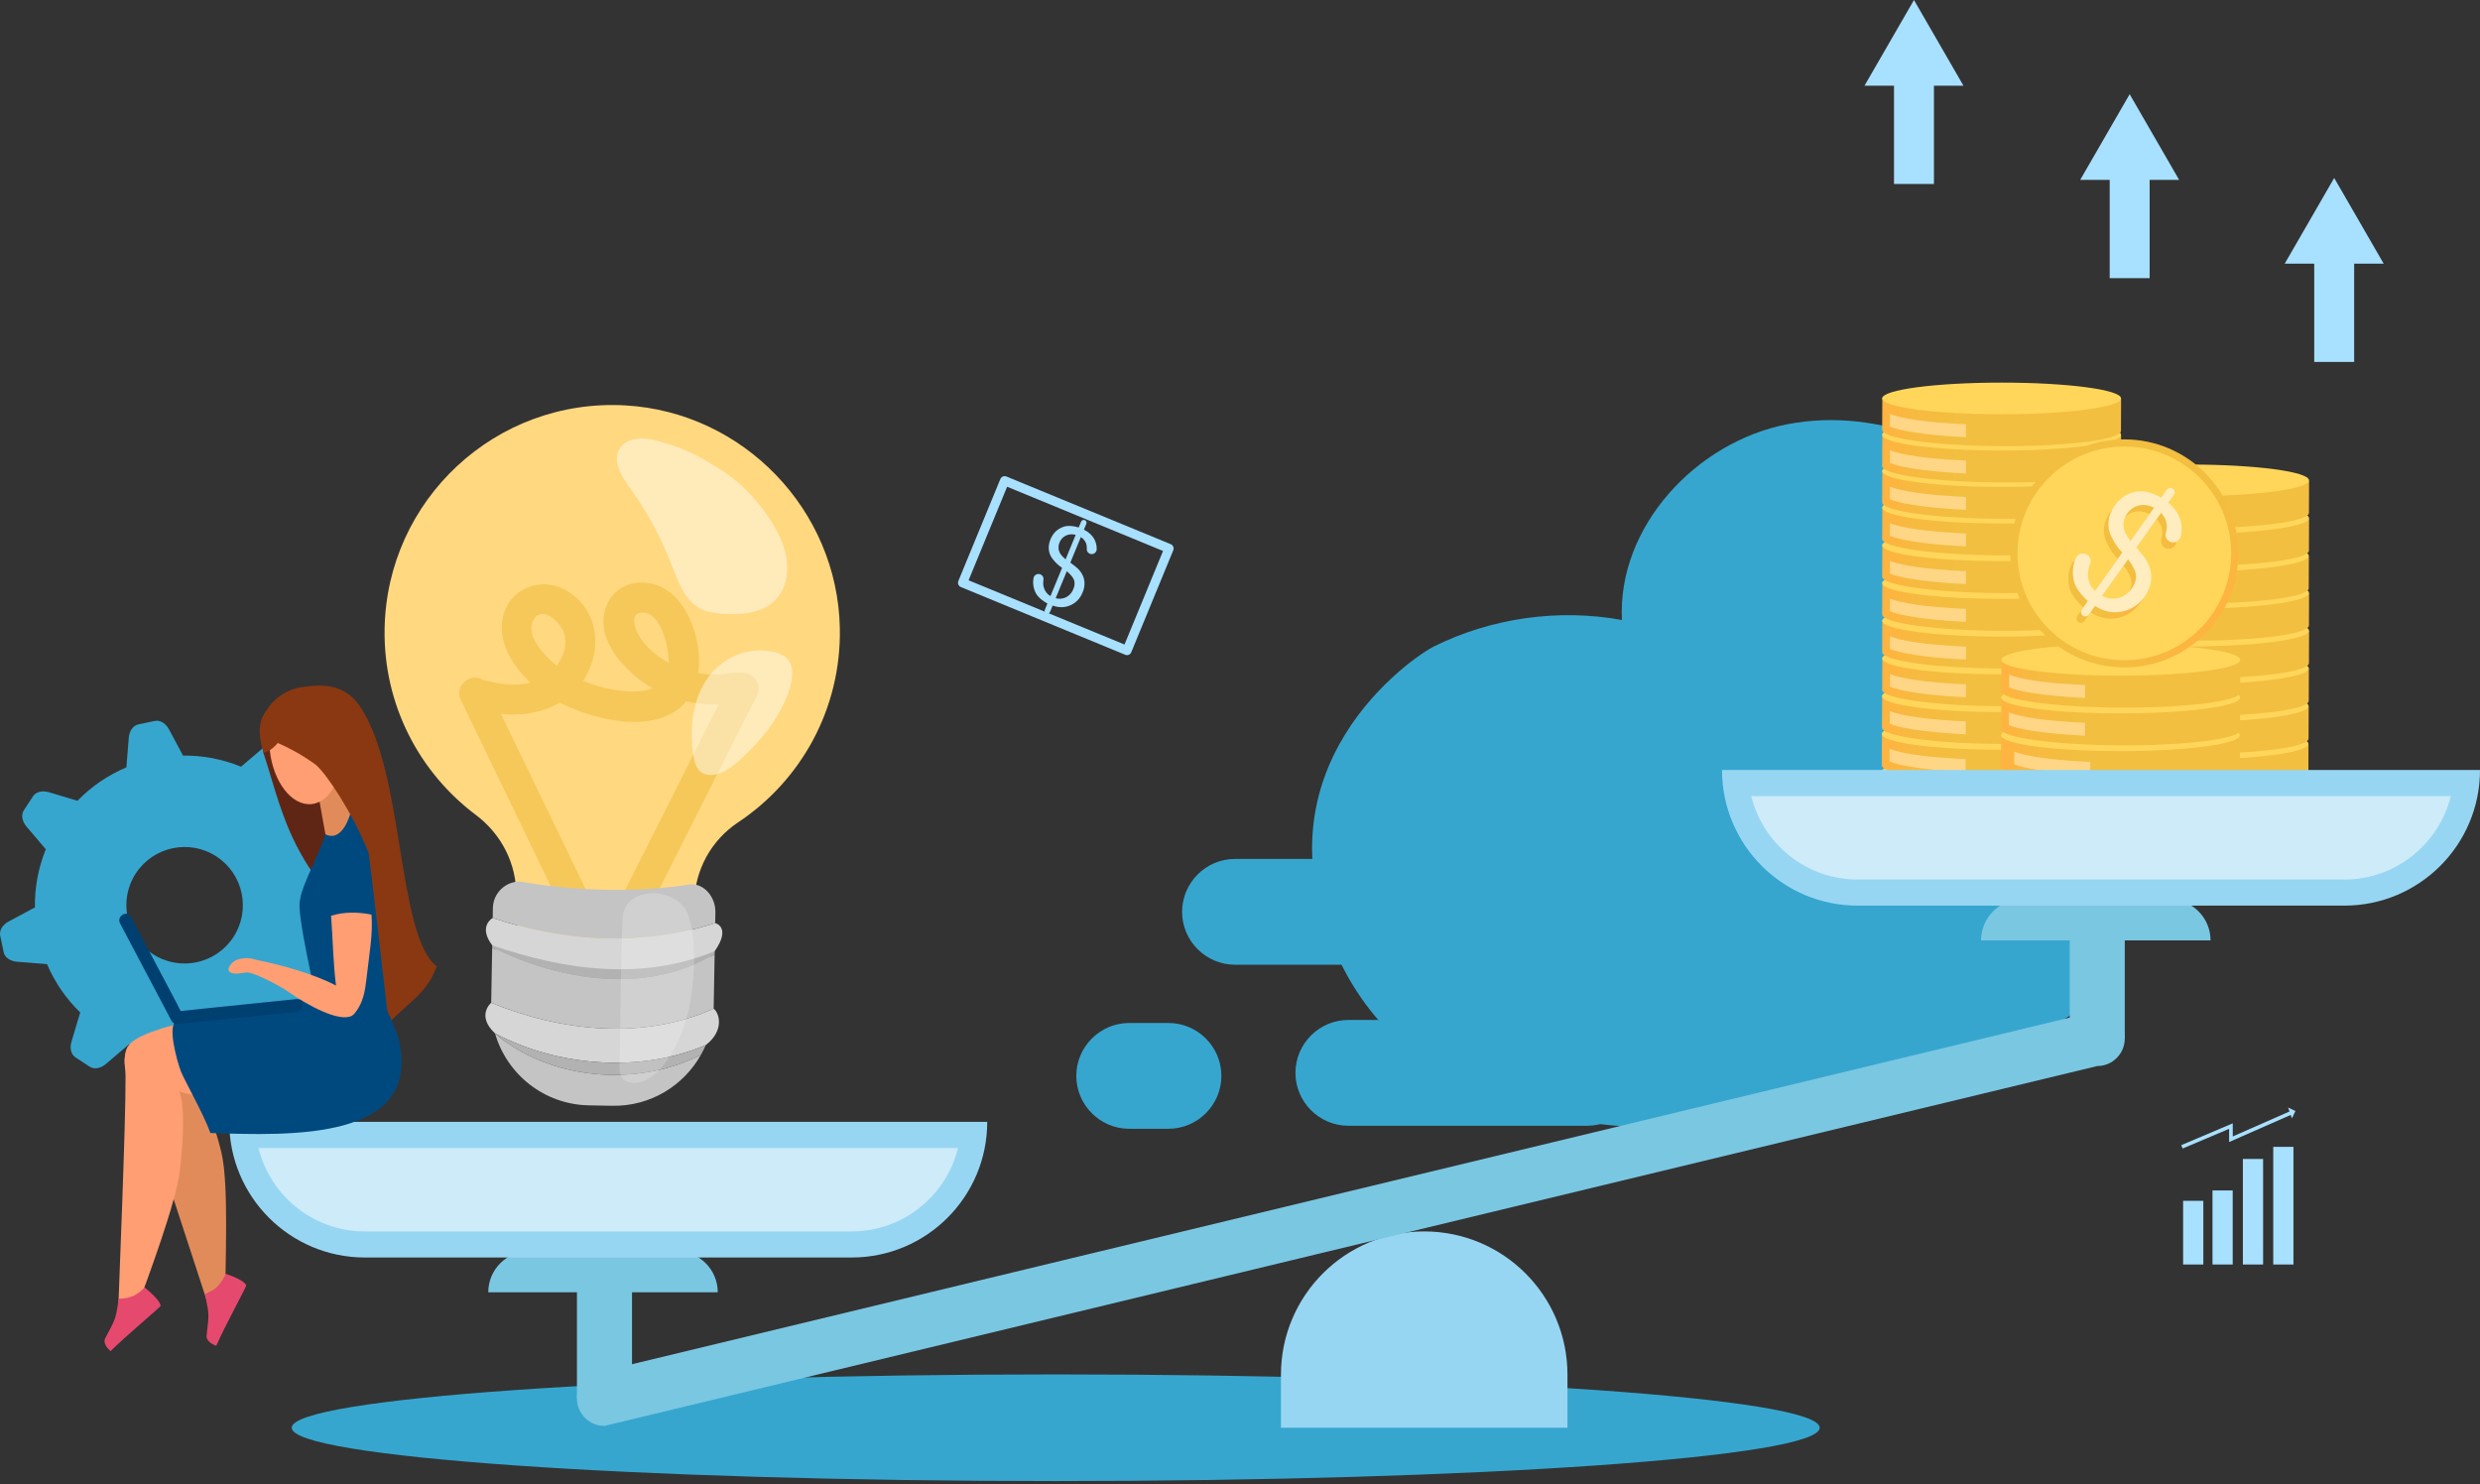 <svg width="620" height="371" viewBox="0 0 620 371" fill="none" xmlns="http://www.w3.org/2000/svg">
<rect x="0" y="0" width="620" height="371" fill="#333333" stroke="none"/>
<path d="M263.927 370.276C369.414 370.276 454.929 364.306 454.929 356.943C454.929 349.579 369.414 343.609 263.927 343.609C158.44 343.609 72.926 349.579 72.926 356.943C72.926 364.306 158.44 370.276 263.927 370.276Z" fill="#36A6CF"/>
<path d="M308.748 241.187H414.94C422.214 241.187 428.165 235.236 428.165 227.962C428.165 220.688 422.214 214.737 414.94 214.737H308.748C301.475 214.737 295.523 220.688 295.523 227.962C295.523 235.236 301.475 241.187 308.748 241.187ZM337.087 281.445H396.786C404.06 281.445 410.011 275.493 410.011 268.22C410.011 260.946 404.06 254.995 396.786 254.995H337.087C329.813 254.995 323.862 260.946 323.862 268.22C323.862 275.493 329.813 281.444 337.087 281.445ZM282.299 282.2H292.123C299.396 282.2 305.347 276.249 305.347 268.976C305.347 261.702 299.396 255.751 292.123 255.751H282.299C275.025 255.751 269.074 261.702 269.074 268.976C269.074 276.249 275.025 282.2 282.299 282.2Z" fill="#36A6CF"/>
<path d="M334.298 238.912C312.699 191.553 353.345 164.155 358.496 161.604C372.914 154.463 389.654 152.11 405.482 154.998C404.31 131.705 424.018 110.444 446.921 106.044C469.825 101.644 493.934 111.957 509.988 128.875C522.79 142.367 531.355 161.911 525.775 179.653C522.131 191.241 534.735 239.897 525.546 247.842C488.506 279.87 366.209 308.879 334.298 238.912Z" fill="#36A6CF"/>
<path d="M261.205 152.445L261.849 150.883C260.799 150.288 260.001 149.669 259.455 149.027C258.909 148.385 258.548 147.562 258.372 146.559C258.26 145.926 258.262 145.257 258.376 144.552C258.491 143.848 259.178 143.383 259.877 143.528C260.517 143.661 260.955 144.267 260.866 144.915C260.765 145.655 260.783 146.276 260.922 146.775C261.221 147.819 261.787 148.565 262.619 149.014L265.522 141.966C264.683 141.419 263.897 140.683 263.166 139.758C262.623 139.074 262.304 138.305 262.21 137.451C262.116 136.597 262.251 135.727 262.616 134.841C263.264 133.267 264.347 132.221 265.864 131.705C266.881 131.356 268.153 131.411 269.682 131.868L270.281 130.412C270.353 130.239 270.49 130.102 270.662 130.03C270.835 129.958 271.029 129.958 271.202 130.029C271.287 130.064 271.365 130.116 271.431 130.181C271.496 130.246 271.549 130.324 271.584 130.409C271.62 130.495 271.638 130.587 271.638 130.679C271.638 130.772 271.62 130.863 271.585 130.949L270.986 132.405C272.222 133.058 273.088 133.856 273.582 134.798C273.989 135.567 274.189 136.394 274.179 137.279C274.171 138.09 273.425 138.693 272.637 138.499C272.06 138.357 271.658 137.823 271.698 137.23C271.731 136.729 271.679 136.283 271.542 135.892C271.318 135.258 270.876 134.719 270.215 134.274L267.586 140.658C268.586 141.396 269.235 141.917 269.531 142.222C270.095 142.809 270.505 143.409 270.76 144.023C271.016 144.637 271.137 145.291 271.124 145.986C271.111 146.681 270.961 147.376 270.674 148.073C270.043 149.607 269.028 150.685 267.63 151.308C266.232 151.931 264.743 151.96 263.162 151.396L262.509 152.982C262.438 153.155 262.301 153.293 262.128 153.365C261.955 153.437 261.761 153.437 261.588 153.366C261.416 153.294 261.278 153.157 261.206 152.985C261.134 152.812 261.134 152.618 261.205 152.445ZM268.922 133.713C268.007 133.489 267.187 133.554 266.461 133.907C265.735 134.26 265.215 134.818 264.901 135.581C264.59 136.335 264.541 137.054 264.754 137.736C264.967 138.419 265.515 139.119 266.399 139.838L268.922 133.713ZM263.923 149.551C264.828 149.799 265.693 149.719 266.518 149.311C267.343 148.902 267.95 148.227 268.338 147.284C268.669 146.48 268.736 145.752 268.54 145.101C268.343 144.449 267.73 143.686 266.699 142.81L263.923 149.551Z" fill="#A8E0FF"/>
<path d="M282.19 161.571L241.084 144.638L241.71 146.139L252.22 120.625L250.719 121.251L291.824 138.184L291.199 136.683L280.689 162.196C280.125 163.564 282.25 164.442 282.815 163.072L293.325 137.558C293.562 136.984 293.276 136.295 292.7 136.057L251.594 119.124C251.02 118.888 250.331 119.173 250.093 119.749L239.583 145.263C239.347 145.838 239.632 146.527 240.208 146.764L281.314 163.697C282.682 164.261 283.56 162.136 282.19 161.571Z" fill="#A8E0FF"/>
<path d="M84.185 253.735C83.454 254.862 81.874 255.261 80.187 254.749L72.846 252.539C69.372 256.092 65.286 258.839 60.866 260.718L60.251 268.363C60.113 270.114 59.166 271.446 57.846 271.719L53.738 272.579C52.433 272.853 51.031 272.022 50.196 270.473L46.581 263.743C41.756 263.797 36.894 262.931 32.258 261.069L26.475 266.001C25.14 267.135 23.526 267.405 22.406 266.667L18.896 264.373C17.768 263.641 17.37 262.062 17.882 260.375L20.058 253.129C16.451 249.624 13.658 245.501 11.753 241.037L4.268 240.438C2.517 240.301 1.178 239.346 0.912 238.034L0.052 233.926C-0.222 232.62 0.61 231.218 2.158 230.384L8.728 226.857C8.65 221.961 9.549 217.017 11.45 212.32L6.63 206.662C5.496 205.327 5.226 203.714 5.957 202.586L8.251 199.076C8.99 197.956 10.569 197.558 12.256 198.07L19.357 200.202C22.906 196.556 27.08 193.744 31.599 191.843L32.193 184.456C32.33 182.705 33.285 181.366 34.597 181.099L38.705 180.239C40.011 179.965 41.413 180.797 42.247 182.346L45.76 188.901C50.648 188.844 55.578 189.756 60.266 191.677L65.968 186.818C67.303 185.683 68.917 185.413 70.045 186.145L73.555 188.439C74.675 189.177 75.073 190.756 74.561 192.444L72.395 199.641C75.98 203.165 78.752 207.294 80.634 211.778L88.175 212.38C89.926 212.518 91.258 213.465 91.532 214.784L92.392 218.893C92.666 220.198 91.834 221.6 90.285 222.435L83.563 226.043C83.604 230.853 82.717 235.708 80.842 240.328L85.813 246.156C86.948 247.491 87.218 249.105 86.479 250.225L84.185 253.735ZM38.176 238.511C44.912 242.914 53.938 241.018 58.34 234.295C62.743 227.558 60.854 218.526 54.124 214.13C47.387 209.727 38.369 211.617 33.959 218.347C29.556 225.083 31.453 234.109 38.176 238.511Z" fill="#36A6CF"/>
<path d="M578.558 65.917H588.542V90.488H578.558V65.917ZM583.55 44.491L571.18 65.917H595.92L583.55 44.491ZM527.424 44.975H537.408V69.546H527.424V44.975ZM532.416 23.549L520.046 44.975H544.786L532.416 23.549ZM473.503 21.426H483.487V45.997H473.503V21.426ZM478.495 0L466.125 21.426H490.865L478.495 0Z" fill="#A8E0FF"/>
<path d="M517.34 204.952L554.843 205.155L577.029 205.274C577.029 205.274 576.996 213.082 576.995 213.289C576.986 215.122 567.561 216.616 554.784 217C552.231 217.076 549.677 217.107 547.122 217.094C530.635 217.012 517.278 215.175 517.289 212.991C517.29 212.784 517.34 204.952 517.34 204.952Z" fill="url(#paint0_linear_396_2191)"/>
<path d="M547.158 201.201C530.671 201.201 517.305 202.971 517.305 205.155C517.305 207.338 530.671 209.108 547.158 209.108C563.646 209.108 577.012 207.338 577.012 205.155C577.012 202.971 563.646 201.201 547.158 201.201Z" fill="#FFD65A"/>
<path d="M538.235 214.681C527.045 214.142 521.008 212.883 519.227 212.024C519.231 211.188 519.238 210.018 519.244 208.881C522.126 209.99 527.651 210.961 538.251 211.454L538.235 214.681Z" fill="#FFD685"/>
<path d="M517.391 195.179L554.894 195.381L577.08 195.501C577.08 195.501 577.047 203.308 577.046 203.515C577.036 205.348 567.612 206.842 554.835 207.226C552.282 207.302 549.727 207.334 547.173 207.32C530.686 207.238 517.329 205.401 517.34 203.218C517.341 203.011 517.391 195.179 517.391 195.179Z" fill="url(#paint1_linear_396_2191)"/>
<path d="M547.205 191.428C530.718 191.428 517.352 193.198 517.352 195.381C517.352 197.565 530.718 199.335 547.205 199.335C563.693 199.335 577.059 197.565 577.059 195.381C577.059 193.198 563.693 191.428 547.205 191.428Z" fill="#FFD65A"/>
<path d="M539.653 205.256C528.463 204.717 522.426 203.458 520.645 202.599C520.649 201.763 520.656 200.593 520.662 199.456C523.544 200.565 529.069 201.537 539.669 202.029L539.653 205.256Z" fill="#FFD685"/>
<path d="M517.438 185.749L554.941 185.952L577.127 186.071L577.093 194.086C577.083 195.918 567.658 197.413 554.882 197.797C552.329 197.873 549.774 197.904 547.22 197.891C530.732 197.808 517.376 195.972 517.387 193.788C517.388 193.581 517.438 185.749 517.438 185.749Z" fill="url(#paint2_linear_396_2191)"/>
<path d="M547.252 181.997C530.765 181.997 517.399 183.767 517.399 185.951C517.399 188.134 530.765 189.904 547.252 189.904C563.74 189.904 577.105 188.134 577.105 185.951C577.105 183.767 563.74 181.997 547.252 181.997Z" fill="#FFD65A"/>
<path d="M538.328 195.477C527.138 194.938 521.102 193.679 519.32 192.82C519.325 191.984 519.332 190.814 519.338 189.677C522.219 190.786 527.745 191.757 538.345 192.25L538.328 195.477Z" fill="#FFD685"/>
<path d="M517.485 176.317L554.988 176.52L577.174 176.64C577.174 176.64 577.14 184.447 577.139 184.654C577.13 186.487 567.705 187.981 554.929 188.365C552.376 188.441 549.821 188.472 547.267 188.459C530.779 188.377 517.423 186.54 517.434 184.356C517.435 184.149 517.485 176.317 517.485 176.317Z" fill="url(#paint3_linear_396_2191)"/>
<path d="M547.299 172.567C530.812 172.567 517.446 174.337 517.446 176.521C517.446 178.705 530.812 180.475 547.299 180.475C563.787 180.475 577.152 178.705 577.152 176.521C577.152 174.337 563.787 172.567 547.299 172.567Z" fill="#FFD65A"/>
<path d="M538.375 186.046C527.185 185.507 521.149 184.248 519.367 183.389C519.372 182.553 519.379 181.384 519.385 180.246C522.266 181.355 527.792 182.327 538.391 182.819L538.375 186.046Z" fill="#FFD685"/>
<path d="M517.532 166.888L555.035 167.09L577.221 167.21C577.221 167.21 577.187 175.017 577.186 175.224C577.177 177.057 567.752 178.551 554.976 178.935C552.422 179.011 549.868 179.043 547.314 179.029C530.826 178.947 517.47 177.11 517.48 174.927C517.482 174.72 517.532 166.888 517.532 166.888Z" fill="url(#paint4_linear_396_2191)"/>
<path d="M547.346 163.136C530.858 163.136 517.493 164.906 517.493 167.089C517.493 169.273 530.858 171.043 547.346 171.043C563.833 171.043 577.199 169.273 577.199 167.089C577.199 164.906 563.833 163.136 547.346 163.136Z" fill="#FFD65A"/>
<path d="M538.426 176.615C527.236 176.077 521.199 174.817 519.418 173.958C519.423 173.123 519.43 171.953 519.436 170.815C522.317 171.925 527.843 172.896 538.442 173.388L538.426 176.615Z" fill="#FFD685"/>
<path d="M517.578 157.456L555.082 157.659L577.268 157.778C577.268 157.778 577.234 165.586 577.233 165.793C577.224 167.625 567.799 169.12 555.023 169.504C552.469 169.58 549.915 169.611 547.361 169.598C530.873 169.515 517.516 167.679 517.527 165.495C517.528 165.288 517.578 157.456 517.578 157.456Z" fill="url(#paint5_linear_396_2191)"/>
<path d="M547.393 153.706C530.905 153.706 517.54 155.476 517.54 157.66C517.54 159.843 530.905 161.613 547.393 161.613C563.88 161.613 577.246 159.843 577.246 157.66C577.246 155.476 563.88 153.706 547.393 153.706Z" fill="#FFD65A"/>
<path d="M538.469 167.356C527.279 166.818 521.242 165.559 519.461 164.699C519.466 163.864 519.472 162.694 519.479 161.557C522.36 162.666 527.886 163.637 538.485 164.129L538.469 167.356Z" fill="#FFD685"/>
<path d="M517.578 148.026L555.082 148.229L577.268 148.349C577.268 148.349 577.234 156.156 577.233 156.363C577.224 158.196 567.799 159.69 555.023 160.074C552.469 160.15 549.915 160.181 547.361 160.168C530.873 160.086 517.516 158.249 517.527 156.065C517.528 155.859 517.578 148.026 517.578 148.026Z" fill="url(#paint6_linear_396_2191)"/>
<path d="M547.393 144.276C530.905 144.276 517.54 146.046 517.54 148.23C517.54 150.413 530.905 152.184 547.393 152.184C563.88 152.184 577.246 150.413 577.246 148.23C577.246 146.046 563.88 144.276 547.393 144.276Z" fill="#FFD65A"/>
<path d="M538.469 157.926C527.279 157.387 521.242 156.128 519.461 155.269C519.466 154.433 519.472 153.263 519.479 152.126C522.36 153.235 527.886 154.207 538.485 154.699L538.469 157.926Z" fill="#FFD685"/>
<path d="M517.532 138.749L555.035 138.952L577.221 139.071C577.221 139.071 577.187 146.879 577.186 147.086C577.177 148.918 567.752 150.413 554.976 150.797C552.422 150.873 549.868 150.904 547.314 150.891C530.826 150.808 517.47 148.972 517.48 146.788C517.482 146.581 517.532 138.749 517.532 138.749Z" fill="url(#paint7_linear_396_2191)"/>
<path d="M547.346 134.999C530.858 134.999 517.493 136.769 517.493 138.953C517.493 141.136 530.858 142.906 547.346 142.906C563.833 142.906 577.199 141.136 577.199 138.953C577.199 136.769 563.833 134.999 547.346 134.999Z" fill="#FFD65A"/>
<path d="M538.426 148.477C527.236 147.938 521.199 146.679 519.418 145.82C519.423 144.984 519.43 143.814 519.436 142.677C522.317 143.786 527.843 144.757 538.442 145.25L538.426 148.477Z" fill="#FFD685"/>
<path d="M517.578 129.318L555.082 129.521L577.268 129.641C577.268 129.641 577.234 137.448 577.233 137.655C577.224 139.488 567.799 140.982 555.023 141.366C552.469 141.442 549.915 141.473 547.361 141.46C530.873 141.378 517.516 139.541 517.527 137.357C517.528 137.15 517.578 129.318 517.578 129.318Z" fill="url(#paint8_linear_396_2191)"/>
<path d="M547.393 125.569C530.905 125.569 517.54 127.339 517.54 129.523C517.54 131.706 530.905 133.477 547.393 133.477C563.88 133.477 577.246 131.706 577.246 129.523C577.246 127.339 563.88 125.569 547.393 125.569Z" fill="#FFD65A"/>
<path d="M538.469 139.218C527.279 138.679 521.242 137.42 519.461 136.561C519.466 135.725 519.472 134.555 519.479 133.418C522.36 134.527 527.886 135.499 538.485 135.991L538.469 139.218Z" fill="#FFD685"/>
<path d="M517.578 119.889L555.082 120.091L577.268 120.211C577.268 120.211 577.234 128.018 577.233 128.225C577.224 130.058 567.799 131.552 555.023 131.936C552.469 132.012 549.915 132.043 547.361 132.03C530.873 131.948 517.516 130.111 517.527 127.928C517.528 127.721 517.578 119.889 517.578 119.889Z" fill="url(#paint9_linear_396_2191)"/>
<path d="M547.393 116.14C530.905 116.14 517.54 117.91 517.54 120.093C517.54 122.277 530.905 124.047 547.393 124.047C563.88 124.047 577.246 122.277 577.246 120.093C577.246 117.91 563.88 116.14 547.393 116.14Z" fill="#FFD65A"/>
<path d="M538.469 129.789C527.279 129.251 521.242 127.991 519.461 127.132C519.466 126.296 519.472 125.127 519.479 123.989C522.36 125.099 527.886 126.07 538.485 126.562L538.469 129.789Z" fill="#FFD685"/>
<path d="M391.867 356.942H320.238V343.678C320.238 323.898 336.273 307.863 356.053 307.863C375.833 307.863 391.867 323.898 391.867 343.678L391.867 356.942Z" fill="#97D6F2"/>
<path d="M470.352 211.918L507.855 212.121L530.041 212.24C530.041 212.24 530.008 220.048 530.007 220.255C529.998 222.087 520.572 223.581 507.796 223.966C505.243 224.041 502.688 224.073 500.134 224.059C483.647 223.977 470.29 222.141 470.301 219.957C470.302 219.75 470.352 211.918 470.352 211.918Z" fill="url(#paint10_linear_396_2191)"/>
<path d="M500.17 208.168C483.683 208.168 470.317 209.938 470.317 212.122C470.317 214.305 483.683 216.075 500.17 216.075C516.658 216.075 530.023 214.305 530.023 212.122C530.023 209.938 516.658 208.168 500.17 208.168Z" fill="#FFD65A"/>
<path d="M491.246 221.646C480.057 221.108 474.02 219.849 472.238 218.989C472.243 218.154 472.25 216.984 472.256 215.847C475.138 216.956 480.663 217.927 491.262 218.419L491.246 221.646Z" fill="#FFD685"/>
<path d="M470.399 202.145L507.902 202.347L530.088 202.467C530.088 202.467 530.055 210.274 530.054 210.481C530.044 212.314 520.619 213.808 507.843 214.192C505.29 214.268 502.735 214.299 500.181 214.286C483.693 214.204 470.337 212.367 470.348 210.184C470.349 209.977 470.399 202.145 470.399 202.145Z" fill="url(#paint11_linear_396_2191)"/>
<path d="M500.217 198.394C483.73 198.394 470.364 200.165 470.364 202.348C470.364 204.532 483.73 206.302 500.217 206.302C516.705 206.302 530.07 204.532 530.07 202.348C530.07 200.165 516.705 198.394 500.217 198.394Z" fill="#FFD65A"/>
<path d="M492.664 212.223C481.474 211.684 475.438 210.425 473.656 209.566C473.661 208.73 473.668 207.56 473.674 206.423C476.556 207.532 482.081 208.503 492.68 208.996L492.664 212.223Z" fill="#FFD685"/>
<path d="M470.446 192.714L507.949 192.916L530.135 193.036C530.135 193.036 530.101 200.844 530.1 201.051C530.091 202.883 520.666 204.377 507.89 204.761C505.336 204.837 502.782 204.869 500.228 204.855C483.74 204.773 470.384 202.937 470.395 200.753C470.396 200.546 470.446 192.714 470.446 192.714Z" fill="url(#paint12_linear_396_2191)"/>
<path d="M500.264 188.965C483.776 188.965 470.411 190.735 470.411 192.918C470.411 195.102 483.776 196.872 500.264 196.872C516.751 196.872 530.117 195.102 530.117 192.918C530.117 190.735 516.751 188.965 500.264 188.965Z" fill="#FFD65A"/>
<path d="M491.344 202.441C480.154 201.903 474.117 200.644 472.336 199.784C472.341 198.949 472.348 197.779 472.354 196.642C475.235 197.751 480.761 198.722 491.36 199.214L491.344 202.441Z" fill="#FFD685"/>
<path d="M470.496 183.284L508 183.487L530.186 183.606C530.186 183.606 530.152 191.414 530.151 191.621C530.142 193.454 520.717 194.948 507.941 195.332C505.387 195.408 502.833 195.439 500.279 195.426C483.791 195.343 470.434 193.507 470.445 191.323C470.446 191.116 470.496 183.284 470.496 183.284Z" fill="url(#paint13_linear_396_2191)"/>
<path d="M500.311 179.533C483.823 179.533 470.458 181.303 470.458 183.487C470.458 185.67 483.823 187.44 500.311 187.44C516.798 187.44 530.164 185.67 530.164 183.487C530.164 181.303 516.798 179.533 500.311 179.533Z" fill="#FFD65A"/>
<path d="M491.387 193.012C480.197 192.473 474.16 191.214 472.379 190.355C472.384 189.519 472.39 188.349 472.397 187.212C475.278 188.321 480.804 189.292 491.403 189.785L491.387 193.012Z" fill="#FFD685"/>
<path d="M470.539 173.853L508.043 174.055L530.229 174.175C530.229 174.175 530.195 181.982 530.194 182.189C530.185 184.022 520.76 185.516 507.984 185.9C505.43 185.976 502.876 186.007 500.322 185.994C483.834 185.912 470.477 184.075 470.488 181.892C470.489 181.685 470.539 173.853 470.539 173.853Z" fill="url(#paint14_linear_396_2191)"/>
<path d="M500.358 170.103C483.87 170.103 470.504 171.874 470.504 174.057C470.504 176.241 483.87 178.011 500.358 178.011C516.845 178.011 530.211 176.241 530.211 174.057C530.211 171.874 516.845 170.103 500.358 170.103Z" fill="#FFD65A"/>
<path d="M491.434 183.581C480.244 183.043 474.207 181.783 472.426 180.924C472.43 180.089 472.437 178.919 472.444 177.781C475.325 178.891 480.851 179.862 491.45 180.354L491.434 183.581Z" fill="#FFD685"/>
<path d="M470.586 164.423L508.089 164.625L530.275 164.745C530.275 164.745 530.242 172.553 530.241 172.759C530.232 174.592 520.807 176.086 508.03 176.47C505.477 176.546 502.923 176.578 500.368 176.564C483.881 176.482 470.524 174.645 470.535 172.462C470.536 172.255 470.586 164.423 470.586 164.423Z" fill="url(#paint15_linear_396_2191)"/>
<path d="M500.405 160.673C483.917 160.673 470.551 162.443 470.551 164.626C470.551 166.81 483.917 168.58 500.405 168.58C516.892 168.58 530.258 166.81 530.258 164.626C530.258 162.443 516.892 160.673 500.405 160.673Z" fill="#FFD65A"/>
<path d="M491.481 174.321C480.291 173.783 474.254 172.523 472.473 171.664C472.477 170.829 472.484 169.659 472.49 168.521C475.372 169.631 480.898 170.602 491.497 171.094L491.481 174.321Z" fill="#FFD685"/>
<path d="M470.586 154.992L508.089 155.195L530.275 155.314C530.275 155.314 530.242 163.122 530.241 163.329C530.232 165.162 520.807 166.656 508.03 167.04C505.477 167.116 502.923 167.147 500.368 167.134C483.881 167.051 470.524 165.215 470.535 163.031C470.536 162.824 470.586 154.992 470.586 154.992Z" fill="url(#paint16_linear_396_2191)"/>
<path d="M500.405 151.243C483.917 151.243 470.551 153.013 470.551 155.197C470.551 157.38 483.917 159.15 500.405 159.15C516.892 159.15 530.258 157.38 530.258 155.197C530.258 153.013 516.892 151.243 500.405 151.243Z" fill="#FFD65A"/>
<path d="M491.481 164.892C480.291 164.354 474.254 163.095 472.473 162.236C472.477 161.4 472.484 160.23 472.49 159.093C475.372 160.202 480.898 161.173 491.497 161.666L491.481 164.892Z" fill="#FFD685"/>
<path d="M470.586 145.562L508.089 145.765L530.275 145.885C530.275 145.885 530.242 153.692 530.241 153.899C530.232 155.732 520.807 157.226 508.03 157.61C505.477 157.686 502.923 157.717 500.368 157.704C483.881 157.622 470.524 155.785 470.535 153.602C470.536 153.395 470.586 145.562 470.586 145.562Z" fill="url(#paint17_linear_396_2191)"/>
<path d="M500.405 141.813C483.917 141.813 470.551 143.583 470.551 145.767C470.551 147.951 483.917 149.721 500.405 149.721C516.892 149.721 530.258 147.951 530.258 145.767C530.258 143.583 516.892 141.813 500.405 141.813Z" fill="#FFD65A"/>
<path d="M491.481 155.463C480.291 154.924 474.254 153.665 472.473 152.806C472.477 151.97 472.484 150.801 472.49 149.663C475.372 150.772 480.898 151.744 491.497 152.236L491.481 155.463Z" fill="#FFD685"/>
<path d="M470.586 136.134L508.089 136.336L530.275 136.456C530.275 136.456 530.242 144.264 530.241 144.47C530.232 146.303 520.807 147.797 508.03 148.181C505.477 148.257 502.923 148.289 500.368 148.275C483.881 148.193 470.524 146.357 470.535 144.173C470.536 143.966 470.586 136.134 470.586 136.134Z" fill="url(#paint18_linear_396_2191)"/>
<path d="M500.405 132.384C483.917 132.384 470.551 134.154 470.551 136.337C470.551 138.521 483.917 140.291 500.405 140.291C516.892 140.291 530.258 138.521 530.258 136.337C530.258 134.154 516.892 132.384 500.405 132.384Z" fill="#FFD65A"/>
<path d="M491.481 146.033C480.291 145.495 474.254 144.235 472.473 143.376C472.477 142.541 472.484 141.371 472.49 140.233C475.372 141.343 480.898 142.314 491.497 142.806L491.481 146.033Z" fill="#FFD685"/>
<path d="M470.586 126.703L508.089 126.906L530.275 127.025C530.275 127.025 530.242 134.833 530.241 135.04C530.232 136.873 520.807 138.367 508.03 138.751C505.477 138.827 502.923 138.858 500.368 138.845C483.881 138.762 470.524 136.926 470.535 134.742C470.536 134.535 470.586 126.703 470.586 126.703Z" fill="url(#paint19_linear_396_2191)"/>
<path d="M500.405 122.955C483.917 122.955 470.551 124.725 470.551 126.909C470.551 129.092 483.917 130.862 500.405 130.862C516.892 130.862 530.258 129.092 530.258 126.909C530.258 124.725 516.892 122.955 500.405 122.955Z" fill="#FFD65A"/>
<path d="M491.481 136.603C480.291 136.065 474.254 134.806 472.473 133.947C472.477 133.111 472.484 131.941 472.49 130.804C475.372 131.913 480.898 132.884 491.497 133.376L491.481 136.603Z" fill="#FFD685"/>
<path d="M470.586 117.569L508.089 117.772L530.275 117.892C530.275 117.892 530.242 125.699 530.241 125.906C530.232 127.739 520.807 129.233 508.03 129.617C505.477 129.693 502.923 129.724 500.368 129.711C483.881 129.629 470.524 127.792 470.535 125.608C470.536 125.401 470.586 117.569 470.586 117.569Z" fill="url(#paint20_linear_396_2191)"/>
<path d="M500.405 113.821C483.917 113.821 470.551 115.591 470.551 117.775C470.551 119.958 483.917 121.729 500.405 121.729C516.892 121.729 530.258 119.958 530.258 117.775C530.258 115.591 516.892 113.821 500.405 113.821Z" fill="#FFD65A"/>
<path d="M491.481 127.469C480.291 126.93 474.254 125.671 472.473 124.812C472.477 123.976 472.484 122.806 472.49 121.669C475.372 122.778 480.898 123.749 491.497 124.242L491.481 127.469Z" fill="#FFD685"/>
<path d="M470.586 108.477L508.089 108.679L530.275 108.799C530.275 108.799 530.242 116.606 530.241 116.813C530.232 118.646 520.807 120.14 508.03 120.524C505.477 120.6 502.923 120.631 500.368 120.618C483.881 120.536 470.524 118.699 470.535 116.516C470.536 116.309 470.586 108.477 470.586 108.477Z" fill="url(#paint21_linear_396_2191)"/>
<path d="M500.405 104.727C483.917 104.727 470.551 106.498 470.551 108.681C470.551 110.865 483.917 112.635 500.405 112.635C516.892 112.635 530.258 110.865 530.258 108.681C530.258 106.498 516.892 104.727 500.405 104.727Z" fill="#FFD65A"/>
<path d="M491.481 118.376C480.291 117.838 474.254 116.578 472.473 115.719C472.477 114.883 472.484 113.714 472.49 112.576C475.372 113.686 480.898 114.657 491.497 115.149L491.481 118.376Z" fill="#FFD685"/>
<path d="M470.586 99.4L508.089 99.603L530.275 99.723C530.275 99.723 530.242 107.53 530.241 107.737C530.232 109.57 520.807 111.064 508.03 111.448C505.477 111.524 502.923 111.555 500.368 111.542C483.881 111.46 470.524 109.623 470.535 107.439C470.536 107.232 470.586 99.4 470.586 99.4Z" fill="url(#paint22_linear_396_2191)"/>
<path d="M500.405 95.652C483.917 95.652 470.551 97.422 470.551 99.606C470.551 101.789 483.917 103.56 500.405 103.56C516.892 103.56 530.258 101.789 530.258 99.606C530.258 97.422 516.892 95.652 500.405 95.652Z" fill="#FFD65A"/>
<path d="M491.481 109.3C480.291 108.761 474.254 107.502 472.473 106.643C472.477 105.807 472.484 104.638 472.49 103.5C475.372 104.609 480.898 105.581 491.497 106.073L491.481 109.3Z" fill="#FFD685"/>
<path d="M500.246 193.4L537.75 193.603L559.936 193.723C559.936 193.723 559.902 201.53 559.901 201.737C559.892 203.57 550.467 205.064 537.69 205.448C535.137 205.524 532.583 205.555 530.028 205.542C513.541 205.46 500.184 203.623 500.195 201.439C500.196 201.232 500.246 193.4 500.246 193.4Z" fill="url(#paint23_linear_396_2191)"/>
<path d="M530.065 189.648C513.577 189.648 500.211 191.418 500.211 193.602C500.211 195.786 513.577 197.556 530.065 197.556C546.552 197.556 559.918 195.786 559.918 193.602C559.918 191.418 546.552 189.648 530.065 189.648Z" fill="#FFD65A"/>
<path d="M521.141 203.128C509.951 202.59 503.914 201.33 502.133 200.471C502.138 199.635 502.144 198.466 502.151 197.328C505.032 198.437 510.558 199.409 521.157 199.901L521.141 203.128Z" fill="#FFD685"/>
<path d="M500.297 183.626L537.8 183.829L559.986 183.948C559.986 183.948 559.953 191.756 559.952 191.963C559.943 193.796 550.518 195.289 537.741 195.674C535.188 195.75 532.634 195.781 530.079 195.768C513.592 195.685 500.235 193.849 500.246 191.665C500.247 191.458 500.297 183.626 500.297 183.626Z" fill="url(#paint24_linear_396_2191)"/>
<path d="M530.112 179.876C513.624 179.876 500.258 181.646 500.258 183.83C500.258 186.013 513.624 187.783 530.112 187.783C546.599 187.783 559.965 186.013 559.965 183.83C559.965 181.646 546.599 179.876 530.112 179.876Z" fill="#FFD65A"/>
<path d="M522.559 193.704C511.369 193.166 505.332 191.906 503.551 191.047C503.555 190.212 503.562 189.042 503.569 187.904C506.45 189.014 511.976 189.985 522.575 190.477L522.559 193.704Z" fill="#FFD685"/>
<path d="M500.344 174.195L537.847 174.398L560.033 174.518C560.033 174.518 560 182.325 559.999 182.532C559.99 184.365 550.565 185.859 537.788 186.243C535.235 186.319 532.68 186.35 530.126 186.337C513.639 186.255 500.282 184.418 500.293 182.234C500.294 182.027 500.344 174.195 500.344 174.195Z" fill="url(#paint25_linear_396_2191)"/>
<path d="M530.158 170.445C513.671 170.445 500.305 172.215 500.305 174.399C500.305 176.582 513.671 178.353 530.158 178.353C546.646 178.353 560.012 176.582 560.012 174.399C560.012 172.215 546.646 170.445 530.158 170.445Z" fill="#FFD65A"/>
<path d="M521.235 183.924C510.045 183.385 504.008 182.126 502.227 181.267C502.231 180.431 502.238 179.262 502.244 178.124C505.126 179.233 510.651 180.205 521.251 180.697L521.235 183.924Z" fill="#FFD685"/>
<path d="M500.387 164.765L537.89 164.967L560.076 165.087C560.076 165.087 560.043 172.894 560.042 173.101C560.033 174.934 550.608 176.428 537.831 176.812C535.278 176.888 532.724 176.919 530.169 176.906C513.682 176.824 500.325 174.987 500.336 172.804C500.337 172.597 500.387 164.765 500.387 164.765Z" fill="url(#paint26_linear_396_2191)"/>
<path d="M530.205 161.016C513.718 161.016 500.352 162.786 500.352 164.969C500.352 167.153 513.718 168.923 530.205 168.923C546.693 168.923 560.059 167.153 560.059 164.969C560.059 162.786 546.693 161.016 530.205 161.016Z" fill="#FFD65A"/>
<path d="M521.281 174.493C510.092 173.955 504.055 172.695 502.273 171.836C502.278 171.001 502.285 169.831 502.291 168.693C505.173 169.803 510.698 170.774 521.298 171.266L521.281 174.493Z" fill="#FFD685"/>
<path d="M531.079 166.849C546.82 166.849 559.581 154.089 559.581 138.348C559.581 122.607 546.82 109.847 531.079 109.847C515.339 109.847 502.578 122.607 502.578 138.348C502.578 154.089 515.339 166.849 531.079 166.849Z" fill="url(#paint27_linear_396_2191)"/>
<path d="M531.077 165.058C545.828 165.058 557.787 153.1 557.787 138.348C557.787 123.597 545.828 111.639 531.077 111.639C516.326 111.639 504.367 123.597 504.367 138.348C504.367 153.1 516.326 165.058 531.077 165.058Z" fill="#FFD65A"/>
<path d="M519.322 153.987L520.828 151.864C519.458 150.607 518.474 149.402 517.876 148.249C517.278 147.096 517.019 145.736 517.101 144.168C517.152 143.179 517.386 142.174 517.801 141.156C518.217 140.138 519.41 139.677 520.409 140.137C521.324 140.558 521.772 141.619 521.415 142.561C521.007 143.638 520.821 144.576 520.857 145.375C520.945 147.046 521.536 148.362 522.631 149.322L529.426 139.741C528.355 138.629 527.43 137.253 526.65 135.611C526.071 134.396 525.858 133.131 526.012 131.816C526.166 130.501 526.669 129.241 527.523 128.037C529.041 125.897 531.029 124.701 533.486 124.45C535.132 124.277 537.025 124.798 539.163 126.013L540.566 124.034C540.913 123.545 541.591 123.429 542.08 123.776C542.57 124.124 542.685 124.802 542.338 125.291L540.935 127.27C542.567 128.678 543.591 130.175 544.007 131.761C544.353 133.058 544.367 134.368 544.047 135.694C543.754 136.909 542.426 137.557 541.31 136.993C540.492 136.58 540.073 135.64 540.337 134.763C540.561 134.022 540.636 133.334 540.565 132.7C540.449 131.671 539.971 130.708 539.132 129.812L532.977 138.49C534.225 139.944 535.018 140.951 535.359 141.511C536.003 142.587 536.41 143.631 536.582 144.64C536.754 145.65 536.71 146.675 536.451 147.714C536.191 148.753 535.726 149.746 535.053 150.694C533.575 152.778 531.678 154.047 529.364 154.5C527.049 154.952 524.802 154.481 522.624 153.088L521.095 155.245C520.747 155.734 520.069 155.849 519.58 155.502C519.091 155.155 518.975 154.477 519.322 153.987ZM537.384 128.521C536.087 127.869 534.832 127.683 533.62 127.963C532.408 128.243 531.434 128.901 530.699 129.938C529.972 130.963 529.65 132.025 529.734 133.123C529.818 134.222 530.399 135.463 531.478 136.848L537.384 128.521ZM524.403 150.579C525.677 151.265 527.004 151.443 528.384 151.115C529.764 150.787 530.909 149.982 531.818 148.7C532.593 147.608 532.945 146.538 532.875 145.492C532.805 144.445 532.147 143.086 530.902 141.416L524.403 150.579Z" fill="url(#paint28_linear_396_2191)"/>
<path d="M520.451 152.394L521.957 150.27C520.587 149.013 519.602 147.808 519.004 146.655C518.406 145.502 518.148 144.142 518.229 142.575C518.281 141.585 518.514 140.58 518.93 139.562C519.346 138.544 520.539 138.083 521.537 138.543C522.453 138.964 522.901 140.025 522.544 140.967C522.136 142.044 521.949 142.982 521.985 143.781C522.074 145.452 522.665 146.768 523.76 147.728L530.555 138.147C529.484 137.035 528.558 135.659 527.779 134.017C527.2 132.802 526.987 131.537 527.141 130.222C527.295 128.907 527.798 127.647 528.652 126.443C530.17 124.303 532.157 123.107 534.614 122.856C536.261 122.684 538.154 123.205 540.291 124.419L541.695 122.44C542.042 121.951 542.72 121.836 543.209 122.183C543.699 122.53 543.814 123.208 543.467 123.697L542.064 125.676C543.695 127.085 544.72 128.582 545.136 130.168C545.482 131.464 545.495 132.775 545.176 134.1C544.883 135.316 543.555 135.963 542.439 135.4C541.621 134.987 541.202 134.046 541.466 133.169C541.69 132.428 541.765 131.741 541.694 131.106C541.577 130.077 541.1 129.114 540.261 128.218L534.106 136.896C535.354 138.35 536.147 139.357 536.488 139.917C537.131 140.994 537.539 142.037 537.711 143.047C537.883 144.057 537.839 145.081 537.58 146.12C537.32 147.159 536.855 148.152 536.182 149.1C534.704 151.185 532.807 152.453 530.493 152.906C528.178 153.358 525.931 152.888 523.753 151.494L522.224 153.651C521.876 154.14 521.198 154.256 520.709 153.909C520.219 153.561 520.104 152.883 520.451 152.394ZM538.513 126.927C537.216 126.275 535.961 126.089 534.749 126.369C533.537 126.649 532.563 127.307 531.828 128.344C531.101 129.369 530.779 130.431 530.863 131.529C530.947 132.628 531.528 133.869 532.607 135.254L538.513 126.927ZM525.532 148.985C526.806 149.671 528.132 149.849 529.513 149.521C530.893 149.193 532.038 148.388 532.947 147.106C533.722 146.014 534.074 144.944 534.004 143.898C533.934 142.851 533.276 141.492 532.031 139.822L525.532 148.985Z" fill="#FFEDC0"/>
<path d="M144.234 322.796H158.002V349.603H144.234V322.796ZM517.428 234.133H531.196V259.636H517.428V234.133Z" fill="#7AC7E2"/>
<path d="M531.194 259.636C531.194 263.438 528.112 266.52 524.31 266.52L151.116 356.487C147.314 356.487 144.232 353.405 144.232 349.603C144.232 345.801 147.314 342.719 151.116 342.719L524.31 252.752C528.112 252.752 531.194 255.834 531.194 259.636ZM169.171 312.805H132.332C126.663 312.805 122.066 317.401 122.066 323.071H179.437C179.437 317.401 174.84 312.805 169.171 312.805Z" fill="#7AC7E2"/>
<path d="M212.899 314.383H91.221C72.494 314.383 57.312 299.202 57.312 280.475H246.808C246.808 299.202 231.627 314.383 212.899 314.383Z" fill="#97D6F2"/>
<path opacity="0.52" d="M91.223 307.864C78.365 307.864 67.55 298.96 64.617 286.994H239.506C236.574 298.96 225.758 307.864 212.9 307.864H91.223Z" fill="url(#paint29_linear_396_2191)"/>
<path d="M542.366 224.83H505.528C499.858 224.83 495.262 229.426 495.262 235.096H552.632C552.632 229.426 548.036 224.83 542.366 224.83Z" fill="#7AC7E2"/>
<path d="M586.091 226.41H464.413C445.685 226.41 430.504 211.228 430.504 192.501H620C620 211.228 604.818 226.41 586.091 226.41Z" fill="#97D6F2"/>
<path opacity="0.52" d="M464.414 219.89C451.556 219.89 440.741 210.985 437.809 199.02H612.698C609.765 210.985 598.95 219.89 586.092 219.89H464.414Z" fill="url(#paint30_linear_396_2191)"/>
<path d="M96.15 157.155C96.726 124.971 123.909 99.506 156.352 101.354C185.8 103.032 209.351 127.457 209.957 156.948C210.375 177.309 200.143 195.211 184.523 205.594C177.814 210.052 173.716 217.513 173.572 225.566L173.517 228.663C173.387 235.92 167.342 241.752 160.084 241.622L141.942 241.297C134.684 241.167 128.852 235.123 128.982 227.865L129.052 223.994C129.195 215.996 125.353 208.528 118.952 203.73C104.826 193.141 95.81 176.156 96.15 157.155Z" fill="#FFD880"/>
<path d="M115.208 175.021L147.383 241.598C147.95 242.772 149.338 243.5 150.602 243.522L151.702 243.542C152.947 243.564 154.404 242.892 154.989 241.734L189.204 173.923C190.899 170.562 187.376 167.452 184.702 168.278C184.178 168.14 183.599 168.106 182.965 168.226C180.155 168.757 177.309 168.784 174.549 168.313C175.607 161.442 172.754 151.925 167.228 147.878C162.167 144.173 154.489 144.943 151.786 151.091C148.427 158.729 154.914 166.336 160.75 170.533C161.522 171.089 162.319 171.595 163.13 172.066C160.274 173.203 156.47 172.96 153.591 172.477C150.924 172.03 148.27 171.262 145.752 170.194C150.781 162.803 149.774 152.472 141.698 147.699C135.312 143.925 127.091 147.088 125.67 154.588C124.516 160.679 128.206 166.574 132.619 170.668C129.1 171.593 125.161 171.174 121.647 170.15C121.319 170.054 121.007 170.01 120.705 169.994C118.044 167.99 113.388 171.255 115.208 175.021ZM139.169 166.382C135.933 163.817 131.208 158.844 133.361 155.01C135.606 151.011 140.372 155.875 141.106 158.532C141.869 161.293 140.876 164.164 139.169 166.382ZM167.189 165.696C166.991 165.585 166.785 165.491 166.589 165.374C164.169 163.927 161.639 161.879 160.075 159.478C158.818 157.548 157.045 153.026 160.793 153.157C165.231 153.312 167.193 161.389 167.189 165.696ZM125.24 178.491C130.378 179.012 135.605 178.225 139.923 175.661C149.723 180.631 164.872 183.526 171.542 175.347C174.202 175.945 176.941 176.193 179.692 176.096L151.288 232.39L125.24 178.491Z" fill="#F5C859"/>
<path d="M123.055 236.338C119.425 231.523 123.177 229.486 123.177 229.486C141.07 235.491 160.559 236.654 178.799 230.768C178.799 230.768 182.901 231.743 178.673 237.803C167.505 253.811 134.631 251.696 123.055 236.338Z" fill="#D6D6D6"/>
<path d="M123.043 236.943L123.054 236.338C141.242 242.589 160.633 245.258 178.672 237.804L178.658 238.571C162.236 248.836 139.879 245.462 123.043 236.943Z" fill="#B2B2B2"/>
<path d="M178.659 238.571L178.418 252.009C178.417 252.065 178.412 252.121 178.411 252.177C161.092 259.966 140.717 258.015 122.797 250.7L123.043 236.943C139.879 245.463 162.237 248.837 178.659 238.571Z" fill="#C4C4C4"/>
<path d="M123.751 258.345C118.974 253.881 122.793 250.699 122.793 250.699C140.714 258.015 161.088 259.965 178.407 252.176C179.854 253.23 181.149 257.671 176.444 261.267C160.079 268.302 139.412 266.65 123.751 258.345Z" fill="#D6D6D6"/>
<path d="M123.775 258.411C123.769 258.388 123.76 258.368 123.754 258.346C139.415 266.65 160.082 268.303 176.447 261.267C176.089 262.113 175.671 262.926 175.225 263.72C158.872 271.99 137.421 269.893 123.775 258.411Z" fill="#B2B2B2"/>
<path d="M175.224 263.72C170.887 271.449 162.569 276.619 153.085 276.449L147.231 276.344C136.056 276.144 126.738 268.608 123.775 258.411C137.421 269.893 158.871 271.989 175.224 263.72ZM123.176 229.487L123.22 227.006C123.287 223.287 126.356 220.326 130.075 220.393C130.075 220.393 150.732 224.539 172.234 221.148C175.908 220.568 178.914 224.283 178.847 228.002L178.798 230.768C160.557 236.654 141.068 235.491 123.176 229.487Z" fill="#C4C4C4"/>
<path opacity="0.2" d="M172.852 248.678C172.006 254.825 169.912 260.878 166.208 265.855C164.13 268.646 160.958 271.272 157.542 270.607C156.924 270.486 156.311 270.249 155.854 269.815C154.895 268.902 154.857 267.411 154.885 266.087C155.142 253.926 155.149 241.729 155.656 229.576C156.014 221 170.012 221.599 172.233 229.222C173.966 235.17 173.687 242.607 172.852 248.678Z" fill="white"/>
<path opacity="0.46" d="M180.98 117.966C186.56 121.567 191.83 127.848 194.76 133.808C197.268 138.909 197.899 145.66 194.012 149.808C190.747 153.293 185.422 153.812 180.659 153.457C178.828 153.321 176.963 153.077 175.313 152.27C171.133 150.225 169.445 145.287 167.774 140.944C165.282 134.47 161.99 128.335 157.973 122.68C156.695 120.883 155.323 119.093 154.647 116.994C152.735 111.066 157.856 108.675 163.364 109.968C170.889 111.736 175.334 114.324 180.98 117.966ZM185.327 189.651C183.291 191.55 180.985 193.454 178.214 193.728C177.301 193.818 176.339 193.712 175.552 193.239C174.077 192.352 173.589 190.47 173.335 188.768C172.333 182.06 173.085 174.773 177.079 169.292C179.566 165.882 183.487 163.416 187.669 162.765C190.556 162.315 195.913 162.589 197.461 165.582C199.364 169.26 196.355 175.455 194.529 178.632C192.135 182.799 188.824 186.389 185.327 189.651Z" fill="white"/>
<path d="M47.614 269.996C49.782 272.39 53.182 279.037 55.354 288.152C57.262 296.159 56.264 316.009 56.317 325.042C56.321 325.749 57.21 328.134 56.793 328.706C56.161 329.572 54.332 329.863 53.19 328.849C52.025 327.814 52.251 326.838 51.759 325.359C49.596 318.868 37.925 282.516 33.69 271.136C32.695 268.464 31.638 267.569 31.607 264.717C31.603 264.338 31.604 264.009 31.628 263.624C38.969 270.52 40.554 265.369 47.614 269.996Z" fill="#E28B5A"/>
<path d="M51.215 323.472C51.477 324.525 51.727 325.977 51.935 327.088C52.375 329.438 51.784 332.008 51.637 334.058C51.586 334.777 52.262 335.628 53.261 336.095C53.564 336.236 53.843 336.368 54.05 336.471C56.341 331.272 61.628 321.666 61.551 321.361C61.344 320.546 59.243 319.381 56.392 318.451C56.207 319.137 55.439 320.285 54.807 321.101C53.723 322.5 52.253 323.066 51.215 323.472Z" fill="#E54A6E"/>
<path d="M52.408 254.086C44.746 259.014 38.669 263.694 38.347 266.892C38.213 268.216 38.69 269.745 39.288 270.992L39.558 271.072C50.169 274.21 61.582 272.975 71.297 267.68C73.056 266.721 74.63 265.889 75.668 265.38C75.692 265.369 78.376 261.712 78.4 261.701C73.563 253.253 61.738 254.615 52.408 254.086Z" fill="#E28B5A"/>
<path d="M44.847 272.993C46.054 275.989 46.058 283.401 44.946 292.705C43.969 300.879 37.061 319.161 33.989 327.655C33.748 328.32 33.759 330.866 33.17 331.258C32.277 331.852 30.46 331.493 29.739 330.147C29.004 328.773 29.553 327.935 29.602 326.378C29.816 319.539 31.427 281.393 31.386 269.251C31.376 266.4 30.694 265.195 31.65 262.508C31.778 262.151 31.892 261.842 32.047 261.489C36.553 270.497 39.82 266.211 44.847 272.993Z" fill="#FF9E73"/>
<path d="M29.68 324.691C29.539 325.768 29.299 327.191 29.086 328.301C28.634 330.648 27.143 332.824 26.255 334.678C25.944 335.328 26.262 336.367 27.02 337.167C27.25 337.41 27.462 337.635 27.617 337.807C31.653 333.808 40.091 326.806 40.13 326.494C40.237 325.66 38.437 323.735 36.124 321.826C35.701 322.396 34.908 323.078 34.022 323.606C32.501 324.51 30.795 324.694 29.68 324.691Z" fill="#E54A6E"/>
<path d="M49.386 254.8C40.493 256.776 33.21 259.032 31.802 261.922C31.22 263.118 31.101 264.753 31.231 266.13L31.458 266.298C40.33 272.91 51.466 275.696 62.413 274.084C64.395 273.793 66.159 273.556 67.31 273.437C67.336 273.435 71.119 270.931 71.145 270.928C69.526 261.329 57.958 258.52 49.386 254.8Z" fill="#FF9E73"/>
<path d="M69.812 200.928C70.399 202.608 70.985 204.288 71.642 205.942C73.628 210.94 76.242 215.666 79.422 220.004C79.621 220.276 79.87 220.572 80.208 220.581C80.825 220.597 83.23 220.323 83.193 219.706C82.727 211.971 80.593 203.74 79.389 196.086C79.07 194.06 78.048 191.875 76.845 190.214C75.213 187.962 71.056 180.188 68.582 182.705C67.089 184.224 65.285 186.617 65.848 188.23C66.778 190.895 68.882 198.264 69.812 200.928Z" fill="#602615"/>
<path d="M92.09 205.675L82.26 213.621L79.18 196.485L87.241 186.725L92.09 205.675Z" fill="#E28B5A"/>
<path d="M82.801 276.787C82.089 266.614 80.146 257.241 79.985 255.536C78.842 247.622 73.968 228.143 75.024 224.908C75.559 220.996 80.072 213.033 81.352 208.582C85.443 210.58 87.407 204.392 87.952 202.131C89.512 201.4 91.202 200.714 93.282 200.062C94.406 201.321 95.643 202.806 96.836 204.435C94.727 208.28 94.632 212.46 97.387 215.749C98.877 217.526 94.604 255.882 99.507 271.16C91.54 274.171 86.241 274.037 82.801 276.787Z" fill="#00497F"/>
<path d="M85.411 185.631C86.126 193.638 82.86 200.52 77.897 201.024C72.933 201.528 68.249 195.453 67.436 187.456C66.622 179.459 66.132 177.267 71.251 175.798C77.93 173.882 84.348 173.74 85.411 185.631Z" fill="#FF9E73"/>
<path d="M71.195 183.254C69.859 185.368 68.285 187.658 65.851 188.231C65.155 185.531 64.463 182.652 65.332 180.002C65.911 178.233 67.189 176.704 68.827 175.819C70.29 175.029 74.215 173.663 74.997 176.081C75.611 177.976 72.175 181.702 71.195 183.254Z" fill="#8A3811"/>
<path d="M65.908 179.342C66.941 175.715 71.041 172.448 75.283 171.811C80.421 171.04 86.017 170.868 89.865 176.409C101.181 192.706 99.153 233.85 109.182 241.601C106.58 248.632 102.194 250.342 97.181 255.825C97.115 255.462 92.319 213.626 92.18 213.279C88.224 203.353 81.662 193.457 78.902 191.155C71.042 185.523 66.149 184.868 65.653 183.974C65.273 183.29 65.694 180.094 65.908 179.342Z" fill="#8A3811"/>
<path d="M78.51 245.156C77.599 245.128 77.84 245.639 78.049 246.287C78.398 245.761 79.066 245.174 78.51 245.156Z" fill="#FF7878"/>
<path d="M78.051 246.288C77.852 246.587 77.756 246.867 78.047 247.011C78.099 247.037 78.154 247.058 78.206 247.082C78.205 246.812 78.132 246.54 78.051 246.288Z" fill="#FF7878"/>
<path d="M99.51 259.165C97.712 254.324 97.258 253.672 95.778 250.757C93.132 245.543 83.5 249.533 78.208 247.082C78.21 247.381 78.123 247.676 77.847 247.935C73.272 252.235 63.064 252.756 56.733 253.38C53.347 253.714 45.071 255.189 44.285 255.328C41.635 255.798 44.216 265.22 45.217 267.834C46.016 269.92 51.064 278.825 52.595 283.26C72.444 283.872 106.295 285.421 99.51 259.165Z" fill="#00497F"/>
<path d="M59.414 239.882C58.399 240.23 57.681 240.958 57.307 241.715C57.151 242.03 57.046 242.374 57.175 242.677C57.344 243.071 57.887 243.315 58.457 243.385C59.027 243.455 59.628 243.382 60.215 243.308L64.112 242.82C64.309 242.795 64.519 242.766 64.669 242.665C64.769 242.598 64.83 242.507 64.885 242.418C66.408 239.926 62.033 238.986 59.414 239.882Z" fill="#FF9E73"/>
<path d="M82.77 228.946C83.249 235.263 83.28 240.77 84.008 246.394C78.684 243.592 70.444 241.172 63.185 239.805C62.78 239.729 61.875 239.749 61.479 239.862C60.536 240.132 62.428 242.323 61.849 243.114C63.575 243.125 70.07 246.536 71.904 247.826C76.977 251.396 84.88 255.677 88.04 253.915C88.031 253.849 88.538 253.553 88.539 253.484C90.109 251.604 91.067 249.471 91.531 245.37C92.312 238.482 93.282 233.496 92.867 228.653C89.467 227.973 85.907 227.953 82.77 228.946Z" fill="#FF9E73"/>
<path d="M30.013 230.851L42.901 255.246C43.141 255.701 43.756 256.093 44.283 256.039L74.066 252.98C76.095 252.771 76.117 249.569 74.066 249.779L60.487 251.174L50.497 252.2C49.856 252.266 45.157 252.773 45.157 252.773C45.157 252.773 44.334 251.113 44.02 250.518L39.631 242.211L32.776 229.236C31.814 227.414 29.051 229.03 30.013 230.851Z" fill="#004070"/>
<path d="M545.664 287.136L545.309 286.299L558.19 280.839V284.119L573.101 277.559L573.467 278.391L557.28 285.512V282.211L545.664 287.136ZM545.778 300.207H550.831V316.138H545.778V300.207ZM553.123 297.615H558.176V316.138H553.123V297.615ZM560.721 289.75H565.774V316.138H560.721V289.75ZM568.313 286.717H573.366V316.138H568.313V286.717Z" fill="#A8E0FF"/>
<path d="M572.977 279.602L572.02 276.886L573.856 277.765L572.977 279.602Z" fill="#A8E0FF"/>
<defs>
<linearGradient id="paint0_linear_396_2191" x1="577.005" y1="211.247" x2="517.299" y2="210.948" gradientUnits="userSpaceOnUse">
<stop stop-color="#F2BF40"/>
<stop offset="0.684" stop-color="#F2BF40"/>
<stop offset="0.866" stop-color="#F7BA40"/>
<stop offset="1" stop-color="#FFB340"/>
</linearGradient>
<linearGradient id="paint1_linear_396_2191" x1="577.056" y1="201.473" x2="517.35" y2="201.175" gradientUnits="userSpaceOnUse">
<stop stop-color="#F2BF40"/>
<stop offset="0.684" stop-color="#F2BF40"/>
<stop offset="0.866" stop-color="#F7BA40"/>
<stop offset="1" stop-color="#FFB340"/>
</linearGradient>
<linearGradient id="paint2_linear_396_2191" x1="577.103" y1="192.044" x2="517.397" y2="191.745" gradientUnits="userSpaceOnUse">
<stop stop-color="#F2BF40"/>
<stop offset="0.684" stop-color="#F2BF40"/>
<stop offset="0.866" stop-color="#F7BA40"/>
<stop offset="1" stop-color="#FFB340"/>
</linearGradient>
<linearGradient id="paint3_linear_396_2191" x1="577.15" y1="182.612" x2="517.444" y2="182.313" gradientUnits="userSpaceOnUse">
<stop stop-color="#F2BF40"/>
<stop offset="0.684" stop-color="#F2BF40"/>
<stop offset="0.866" stop-color="#F7BA40"/>
<stop offset="1" stop-color="#FFB340"/>
</linearGradient>
<linearGradient id="paint4_linear_396_2191" x1="577.197" y1="173.182" x2="517.491" y2="172.884" gradientUnits="userSpaceOnUse">
<stop stop-color="#F2BF40"/>
<stop offset="0.684" stop-color="#F2BF40"/>
<stop offset="0.866" stop-color="#F7BA40"/>
<stop offset="1" stop-color="#FFB340"/>
</linearGradient>
<linearGradient id="paint5_linear_396_2191" x1="577.243" y1="163.751" x2="517.538" y2="163.452" gradientUnits="userSpaceOnUse">
<stop stop-color="#F2BF40"/>
<stop offset="0.684" stop-color="#F2BF40"/>
<stop offset="0.866" stop-color="#F7BA40"/>
<stop offset="1" stop-color="#FFB340"/>
</linearGradient>
<linearGradient id="paint6_linear_396_2191" x1="577.243" y1="154.321" x2="517.538" y2="154.022" gradientUnits="userSpaceOnUse">
<stop stop-color="#F2BF40"/>
<stop offset="0.684" stop-color="#F2BF40"/>
<stop offset="0.866" stop-color="#F7BA40"/>
<stop offset="1" stop-color="#FFB340"/>
</linearGradient>
<linearGradient id="paint7_linear_396_2191" x1="577.197" y1="145.044" x2="517.491" y2="144.745" gradientUnits="userSpaceOnUse">
<stop stop-color="#F2BF40"/>
<stop offset="0.684" stop-color="#F2BF40"/>
<stop offset="0.866" stop-color="#F7BA40"/>
<stop offset="1" stop-color="#FFB340"/>
</linearGradient>
<linearGradient id="paint8_linear_396_2191" x1="577.243" y1="135.613" x2="517.538" y2="135.314" gradientUnits="userSpaceOnUse">
<stop stop-color="#F2BF40"/>
<stop offset="0.684" stop-color="#F2BF40"/>
<stop offset="0.866" stop-color="#F7BA40"/>
<stop offset="1" stop-color="#FFB340"/>
</linearGradient>
<linearGradient id="paint9_linear_396_2191" x1="577.243" y1="126.183" x2="517.538" y2="125.885" gradientUnits="userSpaceOnUse">
<stop stop-color="#F2BF40"/>
<stop offset="0.684" stop-color="#F2BF40"/>
<stop offset="0.866" stop-color="#F7BA40"/>
<stop offset="1" stop-color="#FFB340"/>
</linearGradient>
<linearGradient id="paint10_linear_396_2191" x1="530.017" y1="218.212" x2="470.311" y2="217.914" gradientUnits="userSpaceOnUse">
<stop stop-color="#F2BF40"/>
<stop offset="0.684" stop-color="#F2BF40"/>
<stop offset="0.866" stop-color="#F7BA40"/>
<stop offset="1" stop-color="#FFB340"/>
</linearGradient>
<linearGradient id="paint11_linear_396_2191" x1="530.064" y1="208.439" x2="470.358" y2="208.141" gradientUnits="userSpaceOnUse">
<stop stop-color="#F2BF40"/>
<stop offset="0.684" stop-color="#F2BF40"/>
<stop offset="0.866" stop-color="#F7BA40"/>
<stop offset="1" stop-color="#FFB340"/>
</linearGradient>
<linearGradient id="paint12_linear_396_2191" x1="530.111" y1="199.008" x2="470.405" y2="198.71" gradientUnits="userSpaceOnUse">
<stop stop-color="#F2BF40"/>
<stop offset="0.684" stop-color="#F2BF40"/>
<stop offset="0.866" stop-color="#F7BA40"/>
<stop offset="1" stop-color="#FFB340"/>
</linearGradient>
<linearGradient id="paint13_linear_396_2191" x1="530.162" y1="189.579" x2="470.456" y2="189.28" gradientUnits="userSpaceOnUse">
<stop stop-color="#F2BF40"/>
<stop offset="0.684" stop-color="#F2BF40"/>
<stop offset="0.866" stop-color="#F7BA40"/>
<stop offset="1" stop-color="#FFB340"/>
</linearGradient>
<linearGradient id="paint14_linear_396_2191" x1="530.204" y1="180.147" x2="470.499" y2="179.849" gradientUnits="userSpaceOnUse">
<stop stop-color="#F2BF40"/>
<stop offset="0.684" stop-color="#F2BF40"/>
<stop offset="0.866" stop-color="#F7BA40"/>
<stop offset="1" stop-color="#FFB340"/>
</linearGradient>
<linearGradient id="paint15_linear_396_2191" x1="530.251" y1="170.717" x2="470.545" y2="170.419" gradientUnits="userSpaceOnUse">
<stop stop-color="#F2BF40"/>
<stop offset="0.684" stop-color="#F2BF40"/>
<stop offset="0.866" stop-color="#F7BA40"/>
<stop offset="1" stop-color="#FFB340"/>
</linearGradient>
<linearGradient id="paint16_linear_396_2191" x1="530.251" y1="161.287" x2="470.545" y2="160.988" gradientUnits="userSpaceOnUse">
<stop stop-color="#F2BF40"/>
<stop offset="0.684" stop-color="#F2BF40"/>
<stop offset="0.866" stop-color="#F7BA40"/>
<stop offset="1" stop-color="#FFB340"/>
</linearGradient>
<linearGradient id="paint17_linear_396_2191" x1="530.251" y1="151.857" x2="470.545" y2="151.559" gradientUnits="userSpaceOnUse">
<stop stop-color="#F2BF40"/>
<stop offset="0.684" stop-color="#F2BF40"/>
<stop offset="0.866" stop-color="#F7BA40"/>
<stop offset="1" stop-color="#FFB340"/>
</linearGradient>
<linearGradient id="paint18_linear_396_2191" x1="530.251" y1="142.428" x2="470.545" y2="142.13" gradientUnits="userSpaceOnUse">
<stop stop-color="#F2BF40"/>
<stop offset="0.684" stop-color="#F2BF40"/>
<stop offset="0.866" stop-color="#F7BA40"/>
<stop offset="1" stop-color="#FFB340"/>
</linearGradient>
<linearGradient id="paint19_linear_396_2191" x1="530.251" y1="132.998" x2="470.545" y2="132.699" gradientUnits="userSpaceOnUse">
<stop stop-color="#F2BF40"/>
<stop offset="0.684" stop-color="#F2BF40"/>
<stop offset="0.866" stop-color="#F7BA40"/>
<stop offset="1" stop-color="#FFB340"/>
</linearGradient>
<linearGradient id="paint20_linear_396_2191" x1="530.251" y1="123.864" x2="470.545" y2="123.565" gradientUnits="userSpaceOnUse">
<stop stop-color="#F2BF40"/>
<stop offset="0.684" stop-color="#F2BF40"/>
<stop offset="0.866" stop-color="#F7BA40"/>
<stop offset="1" stop-color="#FFB340"/>
</linearGradient>
<linearGradient id="paint21_linear_396_2191" x1="530.251" y1="114.771" x2="470.546" y2="114.473" gradientUnits="userSpaceOnUse">
<stop stop-color="#F2BF40"/>
<stop offset="0.684" stop-color="#F2BF40"/>
<stop offset="0.866" stop-color="#F7BA40"/>
<stop offset="1" stop-color="#FFB340"/>
</linearGradient>
<linearGradient id="paint22_linear_396_2191" x1="530.251" y1="105.695" x2="470.545" y2="105.396" gradientUnits="userSpaceOnUse">
<stop stop-color="#F2BF40"/>
<stop offset="0.684" stop-color="#F2BF40"/>
<stop offset="0.866" stop-color="#F7BA40"/>
<stop offset="1" stop-color="#FFB340"/>
</linearGradient>
<linearGradient id="paint23_linear_396_2191" x1="559.911" y1="199.695" x2="500.206" y2="199.396" gradientUnits="userSpaceOnUse">
<stop stop-color="#F2BF40"/>
<stop offset="0.684" stop-color="#F2BF40"/>
<stop offset="0.866" stop-color="#F7BA40"/>
<stop offset="1" stop-color="#FFB340"/>
</linearGradient>
<linearGradient id="paint24_linear_396_2191" x1="559.962" y1="189.921" x2="500.256" y2="189.622" gradientUnits="userSpaceOnUse">
<stop stop-color="#F2BF40"/>
<stop offset="0.684" stop-color="#F2BF40"/>
<stop offset="0.866" stop-color="#F7BA40"/>
<stop offset="1" stop-color="#FFB340"/>
</linearGradient>
<linearGradient id="paint25_linear_396_2191" x1="560.009" y1="180.49" x2="500.303" y2="180.191" gradientUnits="userSpaceOnUse">
<stop stop-color="#F2BF40"/>
<stop offset="0.684" stop-color="#F2BF40"/>
<stop offset="0.866" stop-color="#F7BA40"/>
<stop offset="1" stop-color="#FFB340"/>
</linearGradient>
<linearGradient id="paint26_linear_396_2191" x1="560.052" y1="171.059" x2="500.346" y2="170.761" gradientUnits="userSpaceOnUse">
<stop stop-color="#F2BF40"/>
<stop offset="0.684" stop-color="#F2BF40"/>
<stop offset="0.866" stop-color="#F7BA40"/>
<stop offset="1" stop-color="#FFB340"/>
</linearGradient>
<linearGradient id="paint27_linear_396_2191" x1="507.829" y1="121.851" x2="554.325" y2="154.825" gradientUnits="userSpaceOnUse">
<stop stop-color="#F2BF40"/>
<stop offset="0.684" stop-color="#F2BF40"/>
<stop offset="0.866" stop-color="#F7BA40"/>
<stop offset="1" stop-color="#FFB340"/>
</linearGradient>
<linearGradient id="paint28_linear_396_2191" x1="523.16" y1="133.83" x2="538.859" y2="145.697" gradientUnits="userSpaceOnUse">
<stop stop-color="#F2BF40"/>
<stop offset="0.684" stop-color="#F2BF40"/>
<stop offset="0.866" stop-color="#F7BA40"/>
<stop offset="1" stop-color="#FFB340"/>
</linearGradient>
<linearGradient id="paint29_linear_396_2191" x1="64.617" y1="297.429" x2="239.506" y2="297.429" gradientUnits="userSpaceOnUse">
<stop stop-color="white"/>
<stop offset="1" stop-color="white"/>
</linearGradient>
<linearGradient id="paint30_linear_396_2191" x1="437.809" y1="209.455" x2="612.698" y2="209.455" gradientUnits="userSpaceOnUse">
<stop stop-color="white"/>
<stop offset="1" stop-color="white"/>
</linearGradient>
</defs>
</svg>

